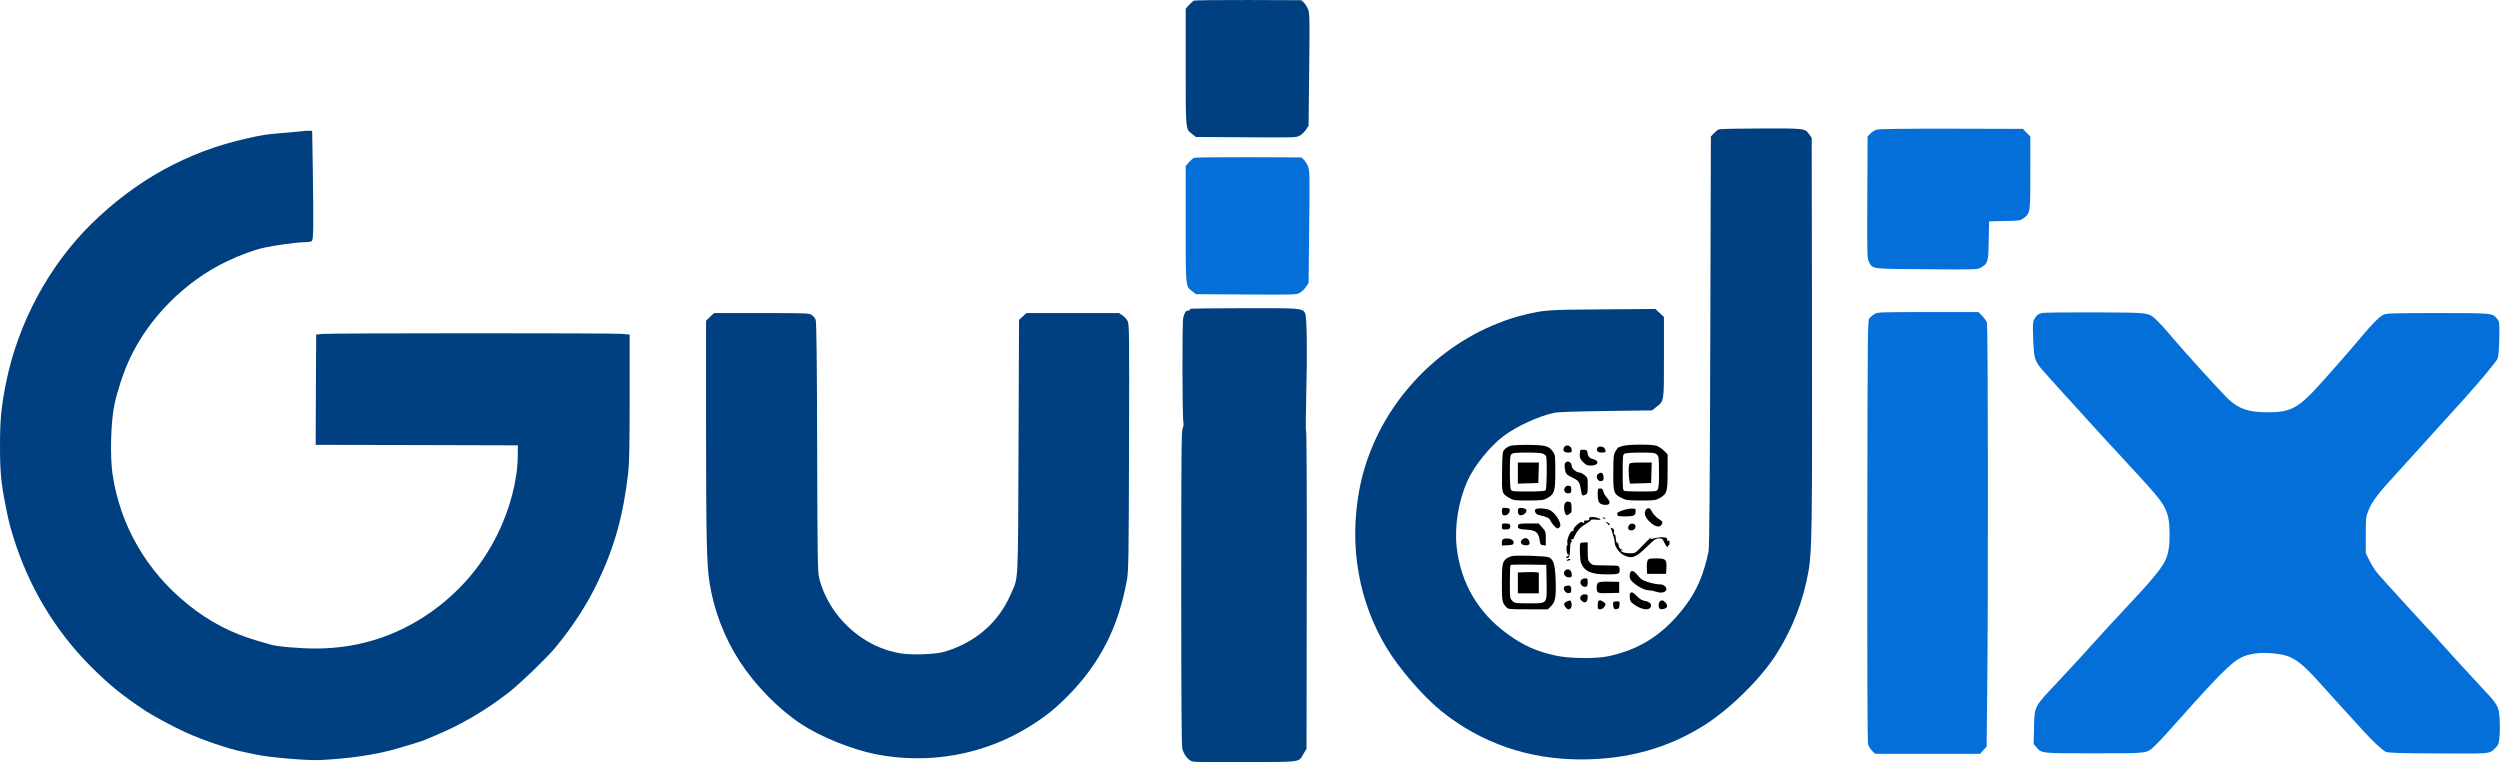 <svg width="246" height="75" viewBox="0 0 246 75" fill="none" xmlns="http://www.w3.org/2000/svg">
<path d="M117.497 0.061C117.389 0.11 117.163 0.306 116.986 0.503L116.672 0.866V6.564C116.672 12.881 116.652 12.694 117.32 13.195L117.684 13.48L122.635 13.509C127.566 13.539 127.586 13.539 127.93 13.323C128.126 13.205 128.392 12.95 128.519 12.743L128.765 12.37L128.824 6.869C128.883 1.849 128.873 1.318 128.716 0.925C128.627 0.69 128.441 0.385 128.303 0.257L128.048 0.022L122.881 0.002C120.032 -0.008 117.615 0.022 117.497 0.061Z" fill="#004080"/>
<path d="M117.497 15.529C117.389 15.578 117.163 15.774 116.986 15.971L116.672 16.334V22.032C116.672 28.349 116.652 28.162 117.32 28.663L117.684 28.948L122.635 28.977C127.566 29.007 127.586 29.007 127.93 28.791C128.126 28.673 128.392 28.417 128.519 28.211L128.765 27.838L128.824 22.336C128.883 17.317 128.873 16.786 128.716 16.393C128.627 16.157 128.441 15.853 128.303 15.725L128.048 15.489L122.881 15.47C120.032 15.46 117.615 15.489 117.497 15.529Z" fill="#046ED9"/>
<path d="M169.135 12.73C169.027 12.77 168.811 12.946 168.644 13.123L168.349 13.428L168.291 33.586C168.251 47.575 168.202 53.901 168.123 54.255C167.642 56.534 166.994 58.066 165.854 59.589C163.801 62.34 161.434 63.892 158.28 64.57C157.023 64.835 154.459 64.806 153.083 64.511C151.207 64.108 149.92 63.529 148.358 62.399C145.45 60.306 143.741 57.389 143.338 53.852C143.112 51.779 143.505 49.333 144.389 47.339C145.038 45.865 146.639 43.881 147.975 42.889C149.291 41.916 151.433 40.934 152.936 40.62C153.309 40.541 155.107 40.482 158.035 40.443L162.563 40.384L162.976 40.05C163.762 39.431 163.732 39.608 163.732 35.148V31.189L163.31 30.796L162.887 30.403L157.661 30.442C152.16 30.482 152.032 30.491 149.93 30.992C148.398 31.356 146.551 32.083 144.969 32.947C139.085 36.179 134.88 41.946 133.731 48.341C132.748 53.833 133.701 59.196 136.452 63.764C137.69 65.808 140.067 68.558 141.816 69.963C145.745 73.126 150.421 74.737 155.628 74.728C160.166 74.718 164.106 73.617 167.632 71.407C170.157 69.826 173.153 66.898 174.715 64.491C176.316 62.035 177.456 59.127 177.967 56.151C178.291 54.255 178.33 51.858 178.301 32.574L178.271 13.565L178.045 13.241C177.603 12.622 177.652 12.632 173.291 12.642C171.11 12.642 169.243 12.681 169.135 12.73Z" fill="#004080"/>
<path d="M184.696 12.75C184.499 12.799 184.204 12.976 184.057 13.133L183.772 13.428L183.743 19.42C183.723 25.265 183.723 25.413 183.92 25.796C184.273 26.483 184.096 26.464 189.617 26.493C194.431 26.533 194.588 26.523 194.912 26.336C195.62 25.914 195.659 25.806 195.688 23.684L195.728 21.778L197.26 21.748C198.773 21.719 198.812 21.709 199.156 21.444C199.775 20.972 199.785 20.923 199.785 16.984V13.418L199.411 13.055L199.048 12.681L192.044 12.662C187.741 12.652 184.912 12.691 184.696 12.75Z" fill="#046ED9"/>
<path d="M29.442 12.937C29.069 12.976 28.185 13.064 27.477 13.113C26.161 13.222 25.748 13.29 24.236 13.634C18.42 14.941 13.39 17.721 8.989 22.033C4.834 26.12 1.798 31.749 0.61 37.584C0.138 39.903 0.001 41.248 0.001 43.773C-0.009 46.357 0.109 47.575 0.57 49.864C0.875 51.357 0.934 51.612 1.317 52.86C2.81 57.693 5.413 62.045 8.901 65.542C10.708 67.35 11.868 68.303 14.117 69.816C14.992 70.405 16.917 71.447 18.312 72.085C19.913 72.812 22.615 73.735 23.843 73.961C24.01 74.001 24.56 74.109 25.071 74.227C26.466 74.531 30.081 74.846 31.505 74.787C34.295 74.659 36.997 74.266 39.02 73.676C40.405 73.274 41.555 72.92 41.82 72.802C41.987 72.733 42.4 72.556 42.753 72.409C45.416 71.299 47.793 69.904 50.111 68.097C51.192 67.252 53.785 64.757 54.61 63.764C56.339 61.682 57.764 59.491 58.815 57.281C60.475 53.813 61.349 50.66 61.821 46.475C61.919 45.61 61.959 43.665 61.959 39.107V32.918L61.123 32.849C60.053 32.771 32.596 32.771 31.751 32.859L31.112 32.918L31.083 38.341L31.063 43.773L41.005 43.793L50.956 43.822L50.946 44.922C50.926 47.231 50.18 50.1 48.942 52.595C47.537 55.414 45.671 57.703 43.215 59.629C39.659 62.399 35.553 63.813 31.073 63.813C29.491 63.813 27.202 63.617 26.593 63.42C26.436 63.371 25.817 63.185 25.218 63.018C22.782 62.31 20.581 61.161 18.518 59.501C14.422 56.22 11.809 51.691 11.072 46.632C10.816 44.873 10.905 41.504 11.258 39.814C11.524 38.537 12.152 36.631 12.732 35.374C14.618 31.287 18.214 27.662 22.369 25.698C23.666 25.079 24.953 24.607 25.994 24.371C26.986 24.145 29.305 23.831 29.963 23.831C30.267 23.831 30.591 23.782 30.67 23.733C30.847 23.625 30.867 22.338 30.778 16.561L30.719 12.878L30.424 12.868C30.267 12.858 29.825 12.887 29.442 12.937Z" fill="#004080"/>
<path d="M117.187 30.383C117.099 30.403 117.04 30.462 117.06 30.501C117.089 30.541 117.02 30.57 116.902 30.57C116.676 30.56 116.598 30.678 116.431 31.248C116.313 31.67 116.333 41.16 116.45 41.592C116.49 41.71 116.45 41.965 116.372 42.152C116.254 42.437 116.234 44.687 116.234 57.89C116.234 68.873 116.264 73.401 116.342 73.686C116.509 74.285 116.922 74.796 117.315 74.924C117.541 74.993 119.339 75.012 122.63 74.993C128.259 74.963 127.758 75.032 128.288 74.138L128.563 73.686L128.583 58.126C128.602 49.52 128.573 42.516 128.524 42.457C128.475 42.398 128.485 40.836 128.534 38.91C128.642 34.794 128.602 31.15 128.426 30.826C128.16 30.325 128.013 30.315 122.482 30.325C119.673 30.334 117.286 30.354 117.187 30.383Z" fill="#004080"/>
<path d="M184.46 30.894C184.303 30.993 184.077 31.169 183.969 31.297C183.772 31.513 183.772 31.67 183.743 52.192C183.733 65.631 183.752 72.999 183.821 73.234C183.87 73.431 184.057 73.726 184.214 73.883L184.519 74.177H189.676H194.843L195.158 73.824L195.482 73.47L195.541 68.126C195.649 58.391 195.629 32.034 195.511 31.729C195.452 31.572 195.236 31.277 195.04 31.071L194.686 30.708H189.715C185.059 30.708 184.735 30.718 184.46 30.894Z" fill="#046ED9"/>
<path d="M200.945 30.796C200.542 30.894 200.355 31.052 200.159 31.435C200.021 31.69 200.011 31.985 200.07 33.399C200.149 35.344 200.208 35.531 201.063 36.504C201.839 37.388 203.027 38.704 203.627 39.352C203.892 39.647 204.334 40.138 204.609 40.433C204.874 40.728 205.316 41.209 205.591 41.514C206.073 42.034 206.858 42.899 207.055 43.125C207.114 43.184 207.733 43.852 208.43 44.608C212.193 48.675 212.664 49.235 213.057 50.05C213.372 50.718 213.489 51.406 213.489 52.565C213.489 54.491 213.234 55.208 212.036 56.642C211.269 57.575 210.768 58.126 208.529 60.523C207.87 61.22 207.114 62.045 206.849 62.34C205.562 63.774 203.499 66.034 202.526 67.055C200.11 69.619 200.198 69.462 200.149 71.584L200.11 73.205L200.385 73.529C200.896 74.138 200.827 74.128 206.141 74.128C211.594 74.118 211.201 74.168 212.085 73.333C212.556 72.881 213.205 72.183 214.963 70.199C218.195 66.564 219.629 65.14 220.494 64.717C221.339 64.295 222.449 64.157 223.824 64.305C225.504 64.472 226.29 64.983 228.274 67.203C229.816 68.922 229.944 69.059 231.074 70.297C231.644 70.916 232.321 71.672 232.597 71.967C233.412 72.881 234.424 73.814 234.748 73.971C235.003 74.089 235.878 74.118 239.935 74.138C245.299 74.168 244.935 74.207 245.593 73.549C245.859 73.274 245.898 73.166 245.957 72.409C245.996 71.948 245.996 71.152 245.957 70.641C245.878 69.521 245.77 69.325 244.356 67.822C242.627 65.965 240.259 63.371 239.62 62.635C239.503 62.497 239.159 62.124 238.844 61.8C238.019 60.925 234.434 56.986 233.942 56.406C233.707 56.131 233.353 55.571 233.157 55.169L232.793 54.432V52.664C232.793 50.974 232.803 50.866 233.058 50.227C233.412 49.333 234.031 48.528 235.789 46.622C236.31 46.052 237.597 44.638 238.638 43.478C239.689 42.319 240.564 41.347 240.593 41.317C240.642 41.278 241.035 40.836 242.518 39.195C244.179 37.348 245.623 35.6 245.77 35.276C245.849 35.089 245.908 34.382 245.927 33.34C245.957 31.818 245.947 31.69 245.75 31.425C245.289 30.796 245.387 30.806 239.886 30.806C235.514 30.806 234.846 30.826 234.551 30.963C234.119 31.169 233.451 31.837 232.233 33.291C231.683 33.949 231.202 34.509 231.172 34.539C231.143 34.568 230.838 34.922 230.484 35.325C230.141 35.727 229.826 36.081 229.797 36.111C229.767 36.14 229.276 36.69 228.706 37.339C226.192 40.178 225.504 40.58 223.068 40.571C221.28 40.561 220.337 40.246 219.325 39.323C218.696 38.753 214.816 34.48 213.548 32.967C213.077 32.397 212.478 31.749 212.232 31.523C211.358 30.727 211.682 30.767 206.171 30.737C203.469 30.727 201.112 30.757 200.945 30.796Z" fill="#046ED9"/>
<path d="M69.868 31.179L69.475 31.562V42.162C69.484 52.968 69.534 55.522 69.818 57.34C70.251 60.071 71.292 62.792 72.795 65.091C74.357 67.478 76.577 69.747 78.856 71.26C80.713 72.488 83.866 73.765 86.175 74.217C91.421 75.248 96.843 74.266 101.303 71.486C102.826 70.543 103.799 69.767 105.036 68.519C108.249 65.287 110.086 61.662 110.901 56.986C111.048 56.102 111.068 54.815 111.098 43.97C111.127 32.604 111.117 31.916 110.96 31.592C110.862 31.405 110.636 31.15 110.449 31.032L110.115 30.806H105.557H101.009L100.635 31.14L100.272 31.474L100.223 43.989C100.164 57.968 100.233 56.691 99.437 58.519C98.248 61.259 95.969 63.224 92.953 64.128C92.118 64.373 89.977 64.472 88.798 64.314C84.976 63.804 81.538 60.68 80.605 56.868C80.457 56.269 80.438 54.982 80.408 43.97C80.389 35.295 80.34 31.66 80.261 31.464C80.202 31.317 80.035 31.11 79.888 31.002C79.623 30.816 79.436 30.806 74.937 30.806H70.27L69.868 31.179Z" fill="#004080"/>
<path d="M148.658 43.855C148.452 43.914 148.187 44.071 148.069 44.209C147.843 44.445 147.833 44.513 147.804 46.37C147.764 48.541 147.774 48.561 148.511 48.993C148.933 49.239 149.002 49.248 150.407 49.248C151.743 49.239 151.89 49.219 152.254 49.013C152.961 48.61 153.04 48.355 153.04 46.449C153.04 44.857 153.03 44.759 152.814 44.455C152.401 43.885 152.126 43.806 150.485 43.777C149.68 43.767 148.855 43.806 148.658 43.855ZM151.841 44.641C151.959 44.71 152.087 44.808 152.126 44.867C152.254 45.054 152.214 48.119 152.087 48.246C152.008 48.325 151.487 48.364 150.367 48.364C148.894 48.364 148.766 48.355 148.668 48.178C148.609 48.07 148.57 47.313 148.57 46.409C148.57 45.113 148.599 44.818 148.727 44.69C148.855 44.562 149.13 44.533 150.25 44.533C151.094 44.533 151.713 44.572 151.841 44.641Z" fill="black"/>
<path d="M149.356 46.547V47.588L150.368 47.559L151.37 47.529L151.4 46.517L151.429 45.516H150.388H149.356V46.547Z" fill="black"/>
<path d="M159.622 43.895C159.406 43.973 159.22 44.042 159.21 44.042C159.2 44.042 159.102 44.199 158.974 44.395C158.778 44.72 158.758 44.877 158.748 46.478C158.738 48.482 158.778 48.6 159.583 49.013C160.025 49.229 160.173 49.248 161.479 49.248C162.786 49.248 162.923 49.229 163.306 49.013C164.033 48.6 164.092 48.413 164.092 46.439V44.71L163.719 44.337C163.513 44.13 163.179 43.914 162.963 43.855C162.383 43.698 160.104 43.727 159.622 43.895ZM163.012 44.71C163.228 44.887 163.238 44.956 163.247 46.409C163.257 47.48 163.218 47.991 163.13 48.138C163.012 48.355 162.963 48.364 161.489 48.364C160.664 48.364 159.917 48.335 159.829 48.305C159.691 48.256 159.672 48.001 159.672 46.488C159.672 44.926 159.691 44.73 159.848 44.641C159.937 44.582 160.644 44.533 161.401 44.533C162.609 44.533 162.825 44.553 163.012 44.71Z" fill="black"/>
<path d="M160.32 45.673C160.241 45.869 160.241 46.734 160.32 47.215L160.388 47.588L161.43 47.559L162.471 47.529L162.501 46.517L162.53 45.516H161.449C160.565 45.516 160.369 45.545 160.32 45.673Z" fill="black"/>
<path d="M153.885 44.062C153.767 44.366 153.924 44.533 154.327 44.533C154.612 44.533 154.661 44.494 154.661 44.307C154.661 43.836 154.042 43.649 153.885 44.062Z" fill="black"/>
<path d="M157.176 44.091C157.068 44.376 157.225 44.533 157.618 44.533C158.021 44.533 158.07 44.455 157.903 44.13C157.775 43.904 157.264 43.875 157.176 44.091Z" fill="black"/>
<path d="M155.516 44.297C155.477 44.337 155.447 44.543 155.447 44.759C155.447 45.063 155.516 45.211 155.781 45.476C156.066 45.761 156.184 45.81 156.557 45.81C157.274 45.81 157.432 45.348 156.754 45.172C156.41 45.093 156.253 44.916 156.214 44.572C156.194 44.337 156.135 44.278 155.889 44.258C155.722 44.238 155.555 44.258 155.516 44.297Z" fill="black"/>
<path d="M153.983 45.623C153.944 45.741 153.954 46.026 154.003 46.262C154.091 46.655 154.15 46.714 154.73 46.999C155.388 47.323 155.447 47.411 155.594 48.384C155.653 48.777 155.732 48.826 156.046 48.659C156.203 48.571 156.233 48.443 156.233 47.785C156.233 47.038 156.223 46.999 155.928 46.753C155.761 46.616 155.535 46.498 155.427 46.498C155.123 46.498 154.661 46.124 154.661 45.869C154.661 45.427 154.131 45.24 153.983 45.623Z" fill="black"/>
<path d="M157.294 46.606C156.93 46.812 157.206 47.46 157.599 47.333C157.775 47.274 157.815 47.205 157.785 46.91C157.756 46.527 157.589 46.429 157.294 46.606Z" fill="black"/>
<path d="M153.993 47.971C153.806 48.266 154.003 48.58 154.347 48.541C154.582 48.511 154.612 48.472 154.612 48.168C154.612 47.873 154.573 47.824 154.366 47.794C154.199 47.775 154.081 47.834 153.993 47.971Z" fill="black"/>
<path d="M157.215 48.688C157.215 49.435 157.392 49.661 157.971 49.681C158.462 49.69 158.512 49.415 158.119 48.973C157.952 48.796 157.804 48.521 157.765 48.354C157.726 48.128 157.657 48.069 157.46 48.069C157.225 48.069 157.215 48.089 157.215 48.688Z" fill="black"/>
<path d="M153.964 49.583C153.846 49.828 153.905 50.358 154.062 50.614C154.14 50.732 154.19 50.732 154.415 50.584C154.641 50.437 154.671 50.368 154.641 49.907C154.612 49.435 154.592 49.396 154.347 49.366C154.131 49.337 154.052 49.386 153.964 49.583Z" fill="black"/>
<path d="M147.853 49.995C147.745 50.103 147.775 50.604 147.892 50.673C148.089 50.8 148.472 50.624 148.531 50.368C148.57 50.231 148.57 50.103 148.551 50.083C148.462 49.985 147.932 49.926 147.853 49.995Z" fill="black"/>
<path d="M149.483 49.995C149.336 50.054 149.316 50.407 149.444 50.614C149.562 50.8 150.004 50.673 150.151 50.417C150.21 50.3 150.22 50.172 150.171 50.133C150.063 50.015 149.631 49.936 149.483 49.995Z" fill="black"/>
<path d="M161.979 50.133C161.704 50.437 161.871 50.948 162.402 51.41C162.893 51.852 163.325 51.93 163.502 51.616C163.64 51.341 163.649 51.351 163.168 51.026C162.932 50.859 162.667 50.575 162.579 50.398C162.382 49.975 162.196 49.897 161.979 50.133Z" fill="black"/>
<path d="M151.075 50.133C150.957 50.319 151.134 50.604 151.399 50.673C152.303 50.889 152.402 50.938 152.549 51.213C152.726 51.557 153.128 51.999 153.256 51.999C153.315 51.999 153.413 51.93 153.482 51.852C153.718 51.577 153.158 50.584 152.559 50.221C152.225 50.015 151.183 49.956 151.075 50.133Z" fill="black"/>
<path d="M159.622 50.231C159.357 50.319 159.131 50.447 159.141 50.506C159.151 50.575 159.161 50.663 159.17 50.722C159.18 50.85 160.516 50.85 160.762 50.722C160.88 50.653 160.948 50.516 160.948 50.329C160.948 50.044 160.929 50.034 160.536 50.044C160.3 50.054 159.897 50.132 159.622 50.231Z" fill="black"/>
<path d="M156.498 50.889C156.39 50.918 156.341 50.997 156.37 51.076C156.41 51.174 156.341 51.213 156.125 51.213C155.889 51.213 155.83 51.252 155.879 51.361C155.918 51.488 155.899 51.498 155.742 51.41C155.584 51.321 155.486 51.37 155.162 51.655C154.926 51.871 154.789 52.068 154.828 52.156C154.857 52.245 154.828 52.284 154.749 52.245C154.553 52.186 154.14 53.089 154.229 53.414C154.258 53.551 154.248 53.669 154.209 53.669C154.16 53.669 154.13 53.865 154.15 54.111C154.17 54.357 154.229 54.553 154.278 54.553C154.435 54.553 154.366 54.73 154.199 54.769C154.091 54.789 154.062 54.828 154.121 54.867C154.366 55.025 154.484 54.76 154.494 54.032C154.504 53.62 154.553 53.315 154.602 53.355C154.651 53.384 154.671 53.315 154.641 53.197C154.602 53.05 154.622 53.011 154.73 53.05C154.799 53.08 154.857 53.07 154.838 53.021C154.818 52.971 154.956 52.697 155.123 52.421C155.358 52.048 155.594 51.822 155.987 51.596C156.282 51.429 156.527 51.243 156.527 51.194C156.527 51.125 156.734 51.105 157.068 51.135C157.51 51.174 157.569 51.154 157.431 51.066C157.225 50.918 156.734 50.83 156.498 50.889Z" fill="black"/>
<path d="M157.706 50.957C157.706 50.977 157.775 51.026 157.864 51.056C157.942 51.085 157.982 51.075 157.952 51.016C157.893 50.918 157.706 50.878 157.706 50.957Z" fill="black"/>
<path d="M158.138 51.498C158.345 51.724 158.394 51.753 158.394 51.606C158.394 51.557 158.296 51.459 158.178 51.4C157.952 51.282 157.952 51.282 158.138 51.498Z" fill="black"/>
<path d="M147.784 51.803C147.784 52.078 147.804 52.097 148.167 52.097C148.442 52.097 148.56 52.048 148.59 51.92C148.668 51.616 148.56 51.508 148.167 51.508C147.804 51.508 147.784 51.527 147.784 51.803Z" fill="black"/>
<path d="M149.395 51.655C149.268 51.979 149.425 52.078 150.181 52.117C151.105 52.156 151.39 52.382 151.498 53.139C151.557 53.571 151.596 53.62 151.841 53.649L152.107 53.679V52.991C152.107 52.333 152.087 52.274 151.753 51.901L151.399 51.508H150.427C149.651 51.508 149.435 51.537 149.395 51.655Z" fill="black"/>
<path d="M160.29 51.694C160.123 51.96 160.231 52.195 160.506 52.195C160.978 52.195 161.116 51.586 160.654 51.527C160.497 51.508 160.369 51.567 160.29 51.694Z" fill="black"/>
<path d="M158.492 51.92C158.492 51.94 158.581 52.205 158.689 52.52C158.797 52.824 158.885 53.207 158.885 53.364C158.885 53.797 159.357 54.435 159.838 54.661C160.594 55.005 160.987 54.848 162.068 53.787C162.785 53.089 162.932 52.981 163.237 52.981C163.551 52.981 163.601 53.021 163.758 53.374C163.856 53.581 163.993 53.787 164.062 53.807C164.141 53.836 164.17 53.816 164.141 53.767C164.111 53.708 164.131 53.669 164.18 53.669C164.239 53.669 164.288 53.551 164.288 53.414C164.288 53.227 164.249 53.168 164.151 53.207C164.052 53.247 164.023 53.217 164.052 53.129C164.17 52.824 163.453 52.775 162.52 53.031C162.333 53.08 162.304 53.07 162.422 52.991C162.5 52.932 162.53 52.883 162.481 52.883C162.431 52.883 162.048 53.237 161.646 53.669C160.919 54.435 160.879 54.455 160.457 54.445C159.868 54.435 159.543 54.337 159.494 54.16C159.465 54.032 159.475 54.032 159.573 54.16C159.671 54.288 159.681 54.288 159.642 54.16C159.622 54.082 159.543 54.013 159.465 54.013C159.376 54.013 159.308 53.865 159.268 53.62C159.239 53.404 159.199 53.296 159.19 53.374C159.16 53.649 158.983 53.256 158.983 52.903C158.983 52.736 158.934 52.588 158.875 52.588C158.807 52.588 158.787 52.49 158.816 52.343C158.846 52.166 158.807 52.058 158.679 51.989C158.571 51.94 158.492 51.911 158.492 51.92Z" fill="black"/>
<path d="M149.857 53.04C149.523 53.276 149.621 53.61 150.034 53.649C150.427 53.689 150.574 53.571 150.486 53.286C150.388 52.972 150.113 52.864 149.857 53.04Z" fill="black"/>
<path d="M147.912 53.05C147.843 53.07 147.784 53.227 147.784 53.384V53.679L148.344 53.649C148.816 53.63 148.914 53.59 148.943 53.433C149.012 53.089 148.374 52.854 147.912 53.05Z" fill="black"/>
<path d="M155.515 53.443C155.407 53.551 155.456 55.074 155.574 55.388C155.898 56.223 156.556 56.518 158.089 56.518C159.287 56.518 159.376 56.488 159.376 56.076C159.376 55.87 159.317 55.732 159.219 55.693C159.13 55.663 158.541 55.634 157.892 55.634C156.772 55.634 156.704 55.624 156.478 55.388C156.252 55.172 156.232 55.074 156.232 54.258V53.374H155.908C155.721 53.374 155.545 53.404 155.515 53.443Z" fill="black"/>
<path d="M148.776 54.72C148.639 54.75 148.433 54.838 148.305 54.917C147.843 55.221 147.784 55.496 147.784 57.353C147.784 59.131 147.814 59.308 148.207 59.73C148.403 59.947 148.462 59.956 150.358 59.956H152.303L152.637 59.632C153.05 59.219 153.138 58.709 153.069 56.921C153.01 55.545 152.863 55.064 152.411 54.838C152.156 54.711 149.268 54.612 148.776 54.72ZM152.185 57.255C152.215 59.475 152.303 59.367 150.427 59.367C149.101 59.367 149.042 59.357 148.816 59.121C148.57 58.886 148.57 58.856 148.57 57.274C148.57 56.39 148.6 55.634 148.639 55.595C148.678 55.565 149.484 55.545 150.427 55.555L152.156 55.585L152.185 57.255Z" fill="black"/>
<path d="M150.123 56.302L149.356 56.331V57.353V58.384H150.388H151.419V57.363V56.341L151.154 56.312C150.997 56.292 150.535 56.282 150.123 56.302Z" fill="black"/>
<path d="M154.268 55.044C154.072 55.162 154.17 55.231 154.406 55.142C154.514 55.113 154.553 55.054 154.504 55.015C154.445 54.985 154.347 54.995 154.268 55.044Z" fill="black"/>
<path d="M162.127 55.143C162.068 55.251 162.028 55.595 162.048 55.909L162.078 56.469H163.011H163.944L163.974 55.87C164.013 55.044 163.905 54.946 162.962 54.946C162.333 54.946 162.215 54.976 162.127 55.143Z" fill="black"/>
<path d="M153.974 56.174C153.757 56.429 154.003 56.813 154.367 56.813C154.622 56.813 154.661 56.773 154.661 56.538C154.661 56.066 154.239 55.85 153.974 56.174Z" fill="black"/>
<path d="M160.476 56.243C160.408 56.312 160.358 56.508 160.358 56.685C160.358 56.94 160.437 57.088 160.722 57.333C161.203 57.766 161.881 58.09 162.264 58.09C162.451 58.09 162.775 58.158 163.001 58.237C163.679 58.473 164.229 58.119 163.846 57.697C163.728 57.559 163.541 57.5 163.286 57.5C163.07 57.5 162.588 57.412 162.225 57.294C161.675 57.127 161.488 57.019 161.233 56.705C160.84 56.223 160.624 56.096 160.476 56.243Z" fill="black"/>
<path d="M155.565 57.107C155.368 57.431 155.732 57.844 156.115 57.726C156.184 57.697 156.233 57.52 156.233 57.294C156.233 56.94 156.213 56.911 155.958 56.911C155.801 56.911 155.643 56.989 155.565 57.107Z" fill="black"/>
<path d="M157.293 57.314C157.175 57.383 157.116 57.53 157.116 57.775C157.116 58.375 157.165 58.394 158.305 58.365L159.327 58.335V57.795V57.255L158.393 57.235C157.882 57.215 157.381 57.255 157.293 57.314Z" fill="black"/>
<path d="M154.051 57.667C153.668 57.765 153.983 58.424 154.385 58.365C154.572 58.345 154.611 58.276 154.611 57.991C154.611 57.638 154.464 57.549 154.051 57.667Z" fill="black"/>
<path d="M160.428 58.355C160.32 58.453 160.35 58.964 160.458 59.18C160.517 59.278 160.792 59.495 161.077 59.661C161.705 60.015 162.265 60.054 162.422 59.75C162.58 59.465 162.324 59.2 161.823 59.121C161.558 59.072 161.332 58.944 161.077 58.669C160.723 58.296 160.556 58.217 160.428 58.355Z" fill="black"/>
<path d="M155.545 58.689C155.456 58.846 155.466 58.935 155.603 59.082C155.928 59.445 156.232 59.278 156.232 58.718C156.232 58.522 156.183 58.483 155.937 58.483C155.751 58.483 155.613 58.551 155.545 58.689Z" fill="black"/>
<path d="M154.209 59.17C153.885 59.298 153.836 59.445 154.023 59.721C154.337 60.202 154.769 59.897 154.622 59.308C154.553 59.052 154.524 59.043 154.209 59.17Z" fill="black"/>
<path d="M157.284 59.141C157.244 59.17 157.215 59.377 157.215 59.583C157.215 59.917 157.244 59.956 157.46 59.956C157.608 59.956 157.765 59.858 157.873 59.701C158.03 59.446 158.03 59.436 157.814 59.259C157.578 59.062 157.392 59.023 157.284 59.141Z" fill="black"/>
<path d="M163.325 59.19C163.158 59.357 163.177 59.848 163.354 59.917C163.58 60.005 163.963 59.878 164.032 59.701C164.071 59.593 164.012 59.445 163.885 59.298C163.639 59.043 163.502 59.013 163.325 59.19Z" fill="black"/>
<path d="M158.748 59.259C158.718 59.308 158.718 59.485 158.748 59.661C158.807 59.917 158.856 59.966 159.072 59.937C159.288 59.907 159.327 59.858 159.357 59.534C159.386 59.19 159.376 59.17 159.092 59.17C158.934 59.17 158.777 59.209 158.748 59.259Z" fill="black"/>
</svg>
